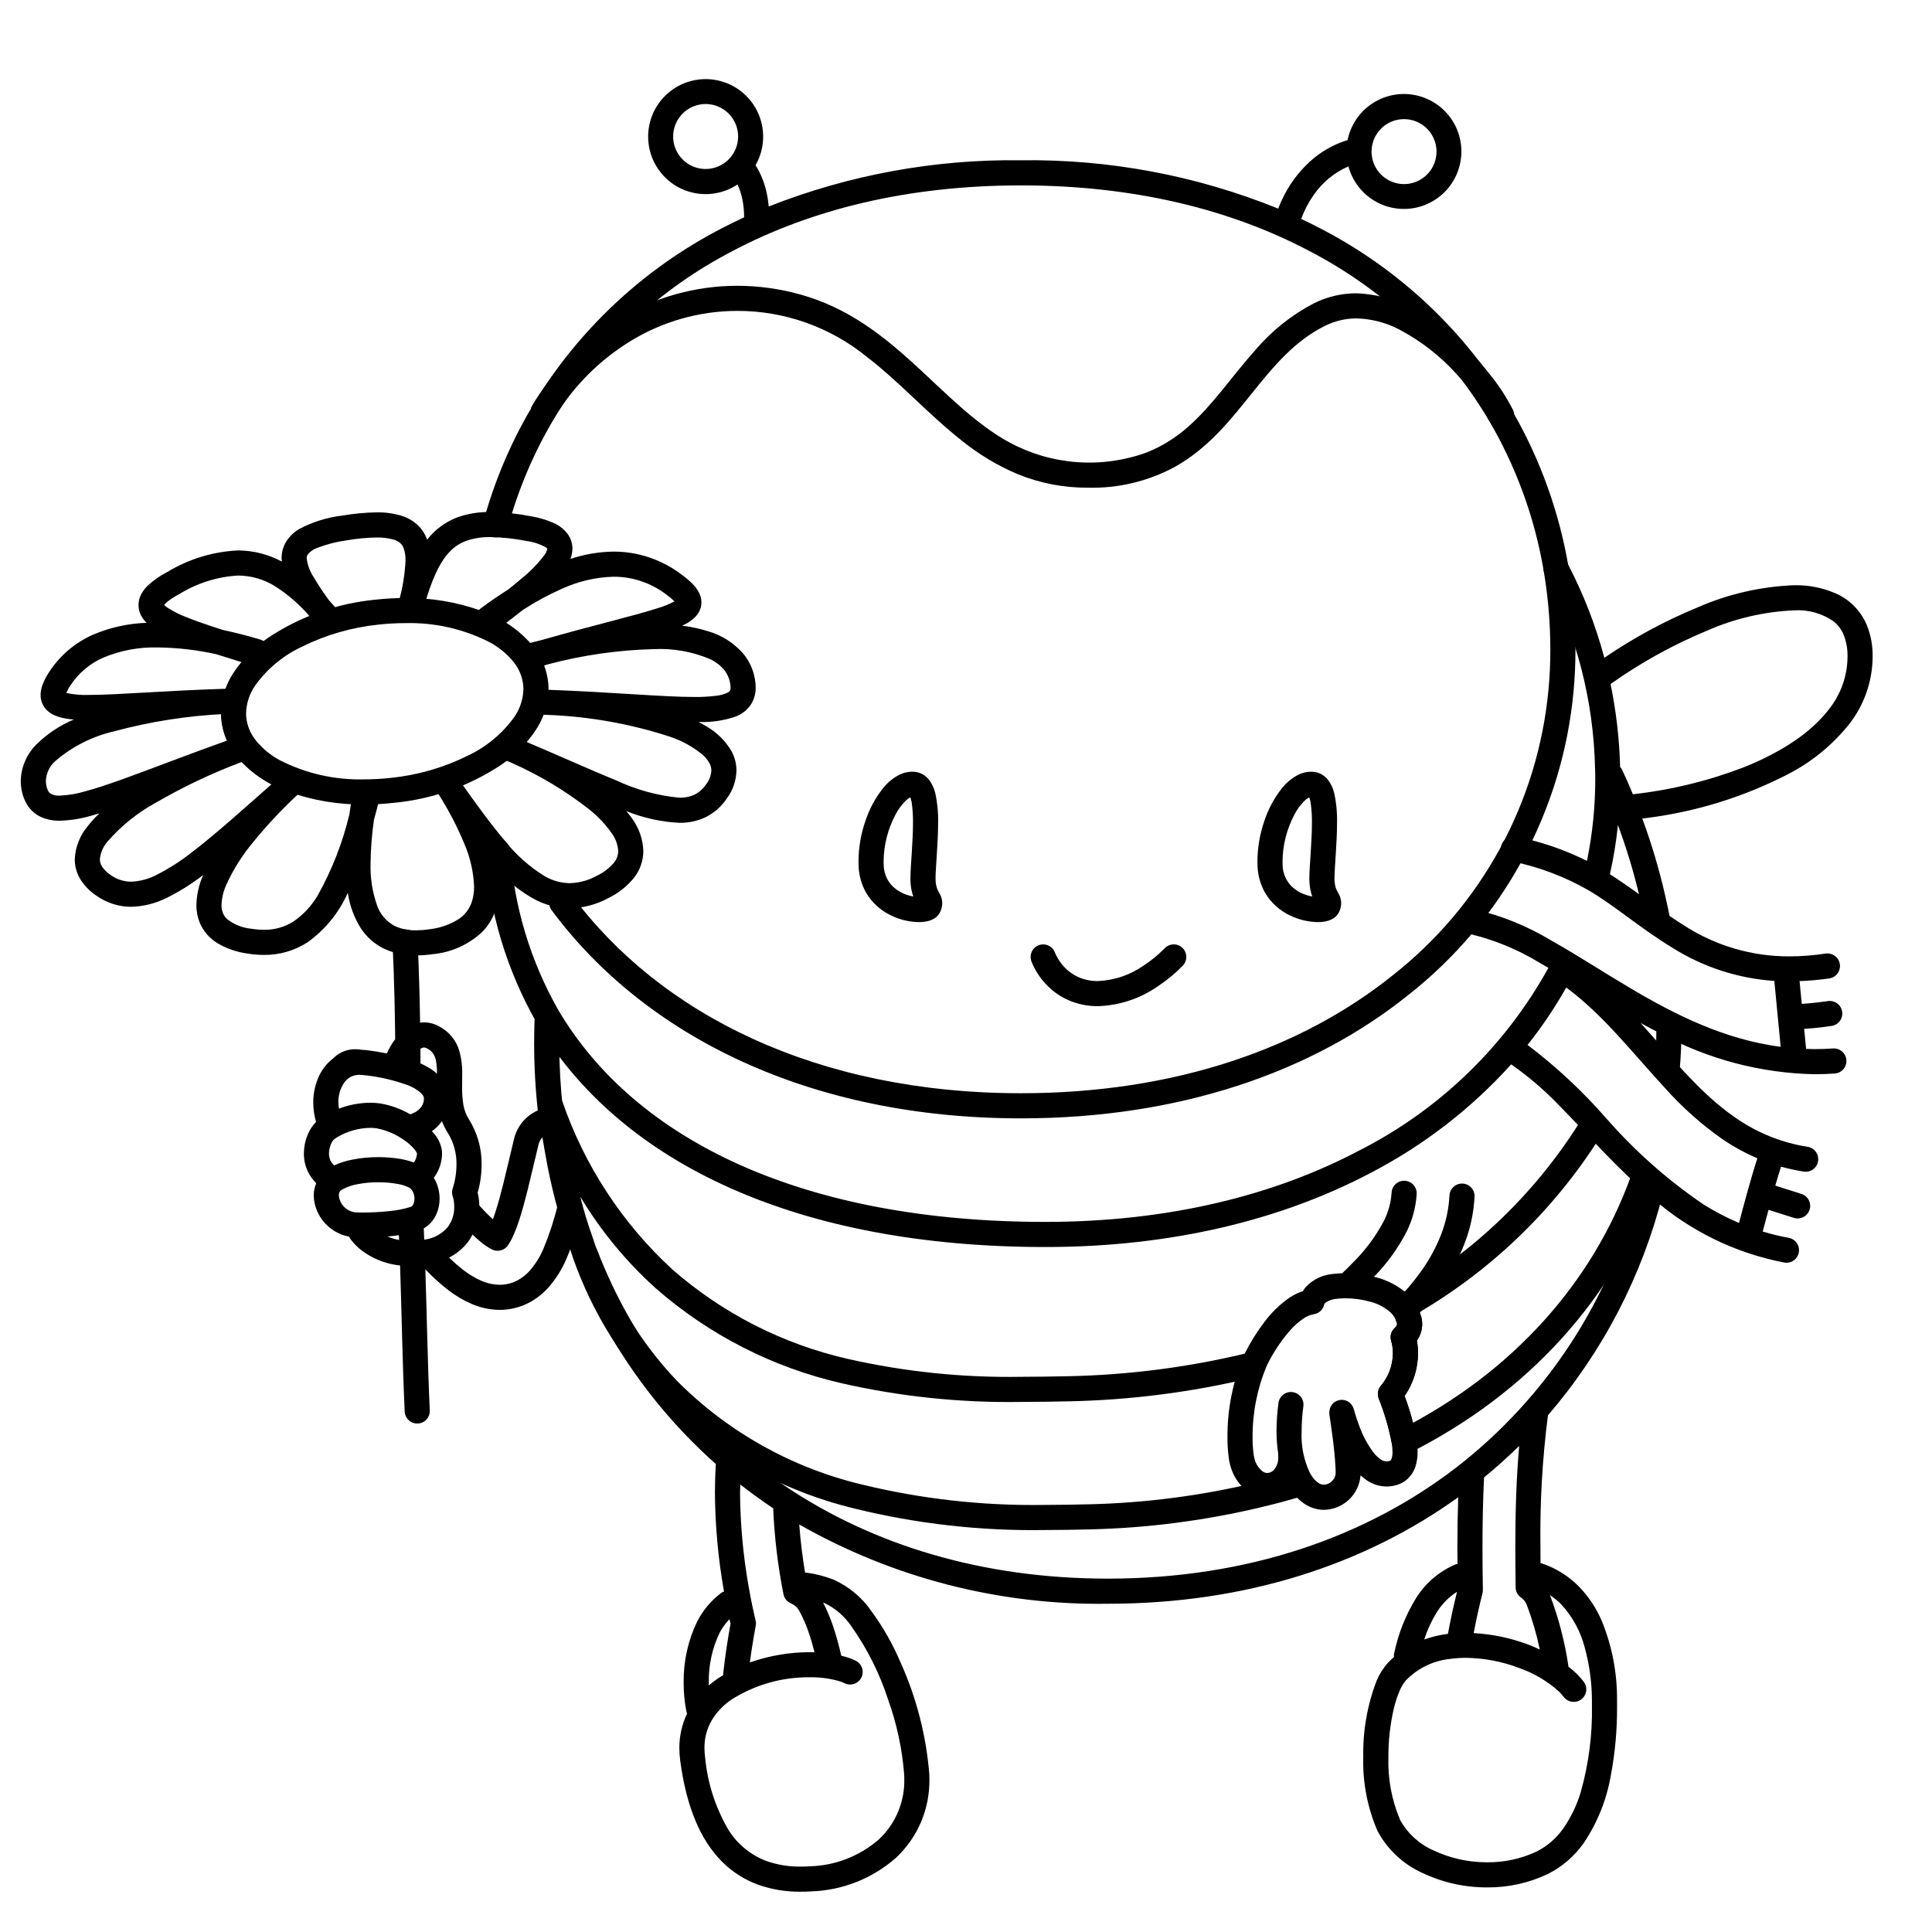 <svg width="200" height="200" viewBox="0 0 200 200" xmlns="http://www.w3.org/2000/svg"><g id="type=offer-shimmer, mode=dark"><g id="Layer 29"><path id="Vector" d="M58.267 114.767C58.019 112.527 57.895 110.275 57.895 108.021C57.895 107.274 57.907 106.531 57.93 105.791C57.941 105.447 57.814 105.113 57.578 104.863C57.342 104.612 57.017 104.465 56.673 104.454C56.329 104.443 55.995 104.568 55.743 104.803C55.492 105.038 55.344 105.363 55.332 105.707C55.307 106.476 55.295 107.248 55.295 108.021C55.295 110.37 55.424 112.718 55.683 115.053C55.721 115.395 55.894 115.708 56.163 115.923C56.432 116.138 56.775 116.238 57.117 116.2C57.46 116.162 57.773 115.99 57.989 115.721C58.204 115.453 58.304 115.11 58.267 114.767L58.267 114.767Z"/><path id="Vector_2" d="M156.286 42.054C151.611 34.251 144.862 27.898 136.79 23.703C136.108 23.342 135.408 22.997 134.701 22.661C135.013 21.798 135.437 20.98 135.963 20.227C136.861 18.902 138.118 17.86 139.588 17.225C139.967 18.634 140.85 19.854 142.07 20.655C143.29 21.455 144.761 21.779 146.204 21.565C147.647 21.352 148.962 20.615 149.897 19.496C150.833 18.376 151.325 16.952 151.279 15.494C151.233 14.036 150.653 12.645 149.65 11.587C148.646 10.528 147.288 9.875 145.834 9.752C144.38 9.629 142.932 10.045 141.765 10.92C140.597 11.795 139.792 13.069 139.502 14.499C138.265 14.881 137.109 15.492 136.096 16.299C134.807 17.352 133.747 18.658 132.981 20.136C132.731 20.608 132.511 21.096 132.321 21.596C123.867 18.169 114.812 16.467 105.69 16.591C96.758 16.474 87.888 18.099 79.578 21.376C79.542 20.968 79.485 20.563 79.406 20.161C79.201 19.076 78.796 18.039 78.213 17.102C78.939 15.835 79.174 14.346 78.873 12.918C78.573 11.489 77.758 10.221 76.584 9.354C75.409 8.487 73.957 8.081 72.504 8.215C71.05 8.349 69.696 9.012 68.699 10.078C67.703 11.145 67.132 12.541 67.098 14C67.063 15.46 67.565 16.881 68.51 17.994C69.454 19.107 70.775 19.834 72.221 20.037C73.666 20.24 75.136 19.905 76.351 19.095C76.58 19.597 76.75 20.125 76.856 20.667C76.966 21.225 77.024 21.791 77.028 22.36L77.027 22.462L77.026 22.483V22.483C77.026 22.488 77.029 22.493 77.029 22.498C76.238 22.867 75.457 23.247 74.697 23.647C66.644 27.808 59.897 34.114 55.203 41.868C55.115 42.015 55.057 42.177 55.032 42.346C55.007 42.515 55.015 42.687 55.056 42.853C55.098 43.018 55.172 43.174 55.273 43.311C55.375 43.449 55.502 43.564 55.649 43.652C55.795 43.74 55.958 43.798 56.127 43.823C56.295 43.848 56.468 43.84 56.633 43.798C56.799 43.757 56.955 43.683 57.092 43.582C57.229 43.48 57.345 43.352 57.433 43.206L57.432 43.206C61.882 35.86 68.275 29.887 75.907 25.948C83.979 21.7 93.939 19.192 105.69 19.192C117.491 19.192 127.485 21.721 135.574 26.001C143.224 29.972 149.62 35.989 154.05 43.381C154.138 43.528 154.253 43.656 154.39 43.759C154.526 43.861 154.682 43.935 154.847 43.977C155.013 44.02 155.185 44.029 155.354 44.005C155.523 43.98 155.685 43.923 155.832 43.836C155.979 43.749 156.107 43.633 156.209 43.497C156.312 43.36 156.386 43.205 156.428 43.039C156.47 42.874 156.479 42.702 156.455 42.532C156.431 42.364 156.373 42.201 156.286 42.054H156.286ZM142.967 13.316C143.517 12.766 144.241 12.424 145.015 12.348C145.789 12.272 146.566 12.466 147.213 12.898C147.86 13.331 148.337 13.974 148.563 14.718C148.788 15.463 148.749 16.262 148.451 16.981C148.154 17.7 147.616 18.293 146.93 18.66C146.244 19.027 145.452 19.144 144.688 18.992C143.925 18.841 143.239 18.429 142.745 17.828C142.252 17.226 141.982 16.472 141.982 15.694C141.981 15.253 142.068 14.815 142.237 14.407C142.406 13.999 142.654 13.628 142.967 13.316ZM73.046 17.495C72.381 17.495 71.731 17.297 71.178 16.928C70.625 16.558 70.194 16.033 69.94 15.418C69.685 14.804 69.619 14.127 69.749 13.475C69.879 12.823 70.199 12.224 70.669 11.753C71.14 11.283 71.739 10.963 72.391 10.833C73.044 10.704 73.72 10.77 74.335 11.025C74.949 11.279 75.474 11.71 75.844 12.264C76.213 12.817 76.41 13.467 76.41 14.132C76.409 15.024 76.054 15.879 75.424 16.509C74.793 17.139 73.938 17.494 73.046 17.495Z"/><path id="Vector_3" d="M120.548 98.184L120.547 98.185C119.891 98.855 119.163 99.45 118.377 99.961C116.994 100.932 115.36 101.486 113.671 101.558C112.925 101.57 112.185 101.411 111.51 101.094C110.783 100.734 110.161 100.193 109.706 99.522C109.557 99.308 109.425 99.083 109.311 98.848L109.228 98.664L109.214 98.627L109.213 98.624L108.479 98.89L109.216 98.633L109.213 98.624L108.479 98.89L109.216 98.633C109.102 98.308 108.863 98.042 108.553 97.893C108.243 97.743 107.886 97.723 107.561 97.837C107.236 97.95 106.969 98.188 106.819 98.498C106.669 98.808 106.648 99.164 106.761 99.49C107.099 100.361 107.601 101.159 108.24 101.841C108.846 102.502 109.572 103.043 110.379 103.435C111.407 103.923 112.533 104.17 113.671 104.157C115.926 104.083 118.109 103.346 119.948 102.039C120.861 101.433 121.706 100.729 122.466 99.939C122.698 99.685 122.821 99.349 122.806 99.004C122.79 98.66 122.639 98.336 122.385 98.103C122.131 97.87 121.794 97.748 121.45 97.763C121.106 97.778 120.781 97.929 120.549 98.184L120.548 98.184Z"/><path id="Vector_4" d="M94.543 81.19L94.441 82.486L94.479 81.996L94.231 82.419L94.441 82.486L94.479 81.996L94.231 82.419L94.393 82.144L94.147 82.353L94.231 82.419L94.393 82.144L94.147 82.353L94.151 82.359C94.291 82.647 94.377 82.958 94.405 83.277C94.485 83.902 94.521 84.532 94.513 85.163C94.513 86.175 94.449 87.292 94.383 88.313C94.317 89.339 94.248 90.253 94.247 90.953C94.245 91.16 94.255 91.368 94.277 91.574L94.276 91.563C94.332 92.217 94.516 92.853 94.815 93.437C94.916 93.626 94.991 93.748 94.994 93.759L95.176 93.668L94.988 93.744L94.994 93.759L95.176 93.668L94.988 93.744L95.618 93.489H94.941C94.941 93.576 94.957 93.663 94.988 93.744L95.618 93.489H95.538L94.955 93.352L94.941 93.489H95.538L94.955 93.352L95.188 93.406L94.961 93.331L94.955 93.352L95.188 93.406L94.961 93.331L94.956 93.345L94.957 93.341L95.87 93.722L95.312 92.895C95.153 93.006 95.03 93.161 94.957 93.341L95.87 93.722L95.312 92.895L95.629 93.366L95.432 92.831L95.312 92.895L95.629 93.366L95.432 92.831L95.43 92.831C95.33 92.85 95.228 92.859 95.126 92.856C94.757 92.85 94.391 92.792 94.038 92.683C93.385 92.5 92.792 92.147 92.318 91.662C91.781 91.075 91.481 90.308 91.479 89.511C91.474 89.389 91.471 89.27 91.471 89.151C91.49 87.467 91.912 85.812 92.702 84.324C92.985 83.775 93.356 83.276 93.801 82.847C93.93 82.726 94.077 82.623 94.235 82.543C94.295 82.51 94.362 82.49 94.43 82.485H94.433L94.44 82.329L94.426 82.484L94.433 82.485L94.44 82.329L94.426 82.484L94.44 82.486L94.543 81.19L94.659 79.895L94.43 79.885C93.978 79.889 93.532 79.994 93.125 80.191C92.447 80.537 91.852 81.027 91.385 81.628C90.595 82.633 89.987 83.768 89.588 84.983C89.123 86.323 88.881 87.731 88.871 89.151C88.871 89.309 88.875 89.467 88.882 89.624C88.911 90.597 89.175 91.549 89.651 92.399C90.269 93.454 91.197 94.292 92.309 94.799C93.19 95.218 94.151 95.442 95.126 95.456C95.488 95.462 95.849 95.415 96.197 95.316C96.399 95.256 96.591 95.167 96.766 95.051C97.028 94.878 97.233 94.632 97.356 94.343L97.358 94.338C97.475 94.07 97.537 93.781 97.541 93.489C97.538 93.18 97.464 92.877 97.323 92.603C97.174 92.316 97.111 92.237 97.047 92.083C96.945 91.825 96.882 91.553 96.86 91.277L96.859 91.266C96.85 91.162 96.846 91.058 96.847 90.953C96.846 90.426 96.91 89.511 96.977 88.481C97.044 87.446 97.113 86.281 97.113 85.163C97.14 84.13 97.04 83.098 96.815 82.089C96.701 81.605 96.489 81.148 96.193 80.748C96.015 80.518 95.796 80.324 95.546 80.176C95.27 80.015 94.963 79.918 94.645 79.894L94.543 81.189L94.659 79.895L94.543 81.19Z"/><path id="Vector_5" d="M135.84 81.189L135.737 82.485L135.776 81.996L135.528 82.419L135.737 82.485L135.776 81.996L135.528 82.419L135.689 82.144L135.444 82.353L135.528 82.419L135.689 82.144L135.444 82.353L135.448 82.359C135.588 82.647 135.674 82.958 135.702 83.277C135.782 83.902 135.818 84.532 135.81 85.163C135.81 86.175 135.746 87.292 135.68 88.313C135.614 89.339 135.545 90.253 135.544 90.953C135.542 91.16 135.552 91.368 135.574 91.574L135.573 91.563C135.629 92.217 135.813 92.853 136.112 93.437C136.213 93.626 136.288 93.748 136.291 93.759L136.473 93.668L136.285 93.744L136.291 93.759L136.473 93.668L136.285 93.744L136.915 93.489H136.238C136.238 93.576 136.254 93.663 136.285 93.744L136.915 93.489H136.835L136.252 93.352L136.238 93.489H136.835L136.252 93.352L136.485 93.406L136.258 93.331L136.252 93.352L136.485 93.406L136.258 93.331L136.253 93.345L136.254 93.341L137.167 93.722L136.609 92.895C136.45 93.006 136.327 93.161 136.254 93.341L137.167 93.722L136.609 92.895L136.926 93.366L136.729 92.831L136.609 92.895L136.926 93.366L136.729 92.831L136.727 92.831C136.627 92.85 136.525 92.859 136.423 92.856C136.054 92.85 135.688 92.792 135.335 92.683C134.682 92.5 134.089 92.147 133.615 91.662C133.077 91.075 132.778 90.308 132.776 89.511C132.771 89.389 132.768 89.27 132.768 89.151C132.787 87.467 133.209 85.812 133.999 84.324C134.282 83.775 134.653 83.276 135.098 82.847C135.227 82.726 135.374 82.623 135.532 82.543C135.592 82.51 135.659 82.49 135.727 82.485H135.73L135.737 82.329L135.723 82.484L135.73 82.485L135.737 82.329L135.723 82.484L135.737 82.486L135.84 81.19L135.956 79.895L135.727 79.885C135.275 79.889 134.829 79.994 134.422 80.191C133.744 80.537 133.149 81.027 132.682 81.628C131.892 82.633 131.284 83.768 130.885 84.983C130.42 86.323 130.178 87.731 130.168 89.151C130.168 89.309 130.171 89.467 130.178 89.624C130.208 90.597 130.472 91.549 130.948 92.399C131.566 93.454 132.494 94.292 133.606 94.799C134.487 95.218 135.448 95.442 136.423 95.456C136.785 95.462 137.146 95.415 137.494 95.316C137.696 95.256 137.888 95.167 138.063 95.051C138.325 94.878 138.53 94.632 138.653 94.343L138.655 94.338C138.772 94.07 138.834 93.781 138.838 93.489C138.835 93.18 138.76 92.877 138.62 92.603C138.47 92.316 138.408 92.237 138.344 92.083C138.242 91.825 138.179 91.553 138.157 91.277L138.156 91.266C138.146 91.162 138.142 91.058 138.144 90.953C138.143 90.426 138.207 89.511 138.274 88.481C138.341 87.446 138.41 86.281 138.41 85.163C138.437 84.13 138.337 83.098 138.112 82.089C137.998 81.605 137.786 81.148 137.49 80.748C137.312 80.518 137.092 80.324 136.842 80.176C136.567 80.015 136.259 79.918 135.942 79.894L135.84 81.19L135.956 79.895L135.84 81.189Z"/><path id="Vector_6" d="M172.138 123.583C172.223 123.249 172.172 122.895 171.996 122.599C171.82 122.303 171.534 122.089 171.201 122.004C170.867 121.919 170.513 121.969 170.217 122.144C169.921 122.32 169.706 122.605 169.62 122.938L169.62 122.938C166.771 134.451 160.119 144.665 150.741 151.925C141.375 159.118 129.154 163.417 114.684 163.42C101.568 163.418 90.301 159.887 81.333 153.875C72.449 147.908 65.626 139.341 61.798 129.347C61.672 129.027 61.425 128.769 61.11 128.63C60.794 128.492 60.437 128.484 60.116 128.609C59.795 128.734 59.537 128.981 59.398 129.295C59.259 129.61 59.25 129.968 59.374 130.289C62.517 138.452 67.568 145.745 74.105 151.557C74.04 152.559 74.01 153.549 74.009 154.517C74.031 157.916 74.339 161.306 74.931 164.653C74.937 164.689 74.943 164.718 74.949 164.753C74.855 164.786 74.764 164.829 74.68 164.883C73.623 165.673 72.762 166.697 72.164 167.874L72.162 167.878C71.22 169.837 70.745 171.987 70.772 174.161C70.763 175.208 70.866 176.253 71.078 177.279C71.088 177.319 71.115 177.348 71.128 177.386C70.596 178.5 70.322 179.719 70.326 180.953C70.327 181.391 70.357 181.829 70.416 182.263C71.049 187.036 72.495 190.44 74.704 192.68C75.766 193.758 77.055 194.586 78.478 195.103C79.898 195.603 81.395 195.849 82.9 195.829C83.244 195.829 83.591 195.819 83.941 195.797C87.186 195.7 90.296 194.475 92.736 192.333C93.855 191.291 94.742 190.026 95.341 188.62C95.939 187.213 96.236 185.697 96.212 184.168C96.212 184 96.209 183.831 96.202 183.66V183.656C95.878 179.657 94.87 175.743 93.221 172.085C92.427 170.215 91.42 168.444 90.221 166.805C89.236 165.37 87.874 164.234 86.286 163.52L86.287 163.52L86.28 163.517L86.273 163.514L86.272 163.515C85.36 163.164 84.41 162.922 83.442 162.792C83.407 162.787 83.375 162.8 83.341 162.798C83.102 161.367 82.874 159.65 82.738 157.813C92.462 163.354 103.493 166.188 114.684 166.02C128.985 166.022 141.306 161.939 150.953 154.996C150.9 156.705 150.866 158.44 150.866 160.231C150.866 160.777 150.877 161.348 150.881 161.902C150.819 161.91 150.757 161.922 150.697 161.938C149.021 162.644 147.601 163.844 146.625 165.378C145.511 167.175 144.726 169.156 144.307 171.228C144.292 171.33 144.289 171.433 144.299 171.535C144.069 171.738 143.849 171.952 143.641 172.176C143.164 172.716 142.781 173.332 142.505 173.997C141.54 176.51 141.071 179.188 141.126 181.879C141.05 184.508 141.552 187.121 142.597 189.534C143.622 191.459 145.257 192.989 147.245 193.885C149.34 194.881 151.633 195.393 153.953 195.384C156.104 195.402 158.232 194.936 160.179 194.021L160.181 194.02C161.701 193.266 163.007 192.141 163.976 190.749C165.379 188.648 166.325 186.277 166.753 183.788C167.198 181.425 167.414 179.024 167.397 176.619C167.397 176.422 167.396 176.227 167.394 176.034C167.421 173.206 166.883 170.402 165.811 167.785C165.242 166.461 164.436 165.253 163.431 164.22C162.358 163.136 161.045 162.321 159.599 161.838C159.557 161.831 159.515 161.825 159.473 161.822C159.469 161.287 159.466 160.754 159.466 160.231V160.219L159.466 160.155C159.401 155.594 159.661 151.035 160.243 146.511C165.937 139.897 170.01 132.047 172.138 123.583ZM74.485 169.045C74.755 168.518 75.103 168.036 75.518 167.614C75.558 167.792 75.592 167.94 75.627 168.089C75.512 168.711 75.36 169.577 75.204 170.625C75.082 171.452 74.959 172.376 74.854 173.353C74.851 173.376 74.861 173.395 74.86 173.418C74.651 173.545 74.438 173.666 74.237 173.805C73.94 174.014 73.654 174.24 73.378 174.477C73.375 174.373 73.372 174.27 73.372 174.161C73.346 172.393 73.727 170.642 74.485 169.045ZM85.34 165.941L85.354 165.946C86.486 166.493 87.452 167.332 88.15 168.377C89.783 170.689 91.057 173.233 91.93 175.925C92.841 178.45 93.404 181.087 93.604 183.763V183.759C93.609 183.897 93.612 184.033 93.612 184.168C93.638 185.339 93.415 186.502 92.959 187.581C92.503 188.66 91.824 189.63 90.966 190.428C88.968 192.159 86.429 193.14 83.786 193.202C83.485 193.22 83.19 193.229 82.9 193.229C81.7 193.248 80.505 193.056 79.371 192.661C77.707 192.047 76.3 190.888 75.378 189.373C74.05 187.091 73.236 184.547 72.993 181.919C72.949 181.599 72.927 181.276 72.926 180.953C72.913 179.944 73.175 178.951 73.683 178.079C74.203 177.225 74.902 176.494 75.73 175.934C78.153 174.4 80.968 173.6 83.835 173.63C84.798 173.615 85.759 173.732 86.69 173.978L86.73 173.989C86.97 174.05 87.202 174.135 87.424 174.243C87.733 174.397 88.09 174.422 88.417 174.313C88.744 174.203 89.014 173.968 89.168 173.66C89.321 173.351 89.346 172.994 89.237 172.667C89.127 172.34 88.892 172.07 88.584 171.916C88.21 171.733 87.819 171.588 87.417 171.483L87.417 171.482L87.396 171.477L87.377 171.471L87.377 171.472C87.283 171.446 87.183 171.426 87.087 171.402C86.851 170.335 86.558 169.282 86.209 168.247L86.208 168.245C85.931 167.44 85.597 166.656 85.208 165.899C85.251 165.915 85.297 165.924 85.34 165.941L85.34 165.941ZM83.749 169.089C83.957 169.699 84.144 170.363 84.319 171.045C84.158 171.04 83.999 171.031 83.835 171.031C81.72 171.037 79.621 171.397 77.625 172.095C77.675 171.72 77.725 171.351 77.776 171.006C77.949 169.847 78.119 168.896 78.232 168.302C78.266 168.12 78.261 167.933 78.219 167.753C78.048 167.047 77.771 165.809 77.493 164.208C76.927 161.009 76.631 157.767 76.609 154.518C76.609 154.241 76.631 153.955 76.636 153.675C77.686 154.497 78.768 155.283 79.885 156.035C79.936 156.07 79.99 156.102 80.042 156.136C80.165 159.126 80.521 162.101 81.106 165.036C81.147 165.245 81.239 165.442 81.375 165.607C81.51 165.772 81.684 165.901 81.881 165.983C82.227 166.121 82.517 166.371 82.704 166.693C83.127 167.457 83.477 168.259 83.749 169.089V169.089ZM153.466 164.925C153.493 164.815 153.506 164.701 153.505 164.588C153.482 163.106 153.466 161.649 153.466 160.231C153.466 157.703 153.513 155.277 153.629 152.941C154.894 151.906 156.106 150.82 157.266 149.684C156.977 152.917 156.866 156.4 156.866 160.155L156.866 160.244V160.231C156.866 161.565 156.88 162.935 156.899 164.33C156.902 164.535 156.954 164.738 157.05 164.92C157.147 165.101 157.285 165.258 157.453 165.376C157.728 165.568 157.939 165.837 158.058 166.15C158.623 167.648 159.071 169.188 159.4 170.756C159.017 170.58 158.629 170.407 158.223 170.253C156.406 169.567 154.494 169.165 152.555 169.061C152.809 167.732 153.105 166.359 153.466 164.925ZM148.792 166.815C149.314 165.997 150.009 165.304 150.828 164.785C150.461 166.285 150.144 167.742 149.888 169.141C149.85 169.146 149.812 169.148 149.775 169.153C148.98 169.26 148.198 169.448 147.442 169.716C147.766 168.696 148.22 167.721 148.792 166.815V166.815ZM161.359 175.085C161.54 175.261 161.708 175.449 161.862 175.649C161.964 175.787 162.092 175.904 162.239 175.993C162.386 176.082 162.549 176.14 162.719 176.166C162.889 176.191 163.062 176.183 163.229 176.141C163.395 176.099 163.552 176.024 163.689 175.921C163.827 175.818 163.943 175.689 164.03 175.541C164.118 175.393 164.175 175.23 164.198 175.059C164.222 174.889 164.212 174.716 164.168 174.55C164.125 174.384 164.049 174.228 163.944 174.091C163.715 173.79 163.463 173.506 163.193 173.241L163.183 173.231C162.919 172.981 162.642 172.745 162.353 172.524C162.35 172.496 162.361 172.472 162.357 172.444L162.357 172.444C161.991 169.976 161.364 167.553 160.485 165.218L160.484 165.215C160.472 165.182 160.453 165.153 160.439 165.12C160.853 165.391 161.237 165.703 161.586 166.052C162.766 167.316 163.611 168.854 164.045 170.526C164.542 172.33 164.794 174.192 164.794 176.062C164.796 176.246 164.797 176.431 164.797 176.619C164.847 179.61 164.461 182.591 163.651 185.47C163.258 186.812 162.654 188.083 161.861 189.236C161.145 190.275 160.176 191.117 159.046 191.681C157.452 192.425 155.712 192.802 153.953 192.784C152.028 192.793 150.126 192.371 148.386 191.549C146.917 190.904 145.703 189.792 144.931 188.387C144.066 186.329 143.655 184.11 143.726 181.88C143.719 180.21 143.903 178.545 144.276 176.918C144.424 176.277 144.628 175.649 144.885 175.044C145.046 174.644 145.27 174.273 145.547 173.944C146.766 172.689 148.389 171.905 150.129 171.728L150.134 171.728C150.669 171.654 151.208 171.618 151.748 171.619C153.648 171.642 155.528 172.002 157.302 172.684C158.799 173.211 160.177 174.026 161.359 175.085V175.085Z"/><path id="Vector_7" d="M149.775 169.153H149.776L149.779 169.152L149.775 169.153Z"/><path id="Vector_8" d="M138.904 146.26C139.354 148.015 140.116 149.675 141.154 151.16C140.625 151.38 140.085 151.6 139.545 151.8C139.455 149.75 138.965 146.67 138.904 146.26Z"/><path id="Vector_9" d="M173.882 110.736C174.004 109.34 174.065 107.932 174.065 106.51C174.065 106.165 173.928 105.834 173.684 105.591C173.44 105.347 173.11 105.21 172.765 105.21C172.42 105.21 172.09 105.347 171.846 105.591C171.602 105.834 171.465 106.165 171.465 106.51C171.465 107.856 171.407 109.19 171.292 110.51C171.277 110.681 171.296 110.852 171.347 111.015C171.398 111.178 171.481 111.33 171.591 111.461C171.701 111.592 171.835 111.7 171.987 111.779C172.138 111.858 172.304 111.906 172.474 111.921C172.645 111.936 172.816 111.917 172.979 111.865C173.142 111.814 173.293 111.73 173.424 111.62C173.555 111.51 173.663 111.376 173.742 111.224C173.82 111.072 173.868 110.906 173.883 110.736L173.882 110.736Z"/><path id="Vector_10" d="M163.419 116.349C158.809 123.639 152.482 129.686 144.991 133.962C144.818 134.062 144.671 134.2 144.56 134.366C144.449 134.532 144.378 134.722 144.352 134.919C144.328 135.101 144.316 135.285 144.316 135.468C144.316 135.8 144.356 136.13 144.435 136.451L144.434 136.448C144.494 136.695 144.577 136.936 144.682 137.167L145.866 136.63L144.629 137.029L144.638 137.059L145.876 136.66L144.615 136.977L144.626 137.062C144.62 137.153 144.586 137.239 144.53 137.31L144.443 137.413L144.428 137.428L144.815 137.869L144.452 137.408L144.428 137.428L144.815 137.869L144.452 137.408C144.238 137.576 144.082 137.807 144.007 138.069C143.931 138.33 143.94 138.608 144.031 138.865L144.749 138.61L144.027 138.854L144.031 138.865L144.749 138.61L144.027 138.854L144.032 138.871C144.142 139.269 144.195 139.68 144.19 140.092C144.186 141.333 143.74 142.532 142.931 143.474C142.788 143.648 142.692 143.857 142.654 144.079C142.615 144.302 142.636 144.531 142.713 144.743C143.316 146.252 143.773 147.815 144.078 149.411C144.107 149.616 144.184 149.811 144.303 149.98C144.422 150.148 144.58 150.286 144.763 150.382C144.946 150.478 145.149 150.529 145.356 150.53C145.562 150.532 145.766 150.484 145.951 150.391C158.264 144.191 167.085 134.311 171.287 122.609C171.403 122.285 171.386 121.928 171.239 121.616C171.166 121.461 171.064 121.323 170.937 121.208C170.811 121.093 170.663 121.004 170.503 120.947C170.178 120.83 169.821 120.847 169.509 120.994C169.197 121.141 168.956 121.406 168.84 121.731C164.869 132.777 156.55 142.137 144.781 148.07L145.366 149.231L146.653 149.05C146.326 147.274 145.825 145.535 145.158 143.857L143.935 144.3L144.939 145.126C146.129 143.718 146.784 141.936 146.79 140.092C146.8 139.381 146.696 138.673 146.481 137.995L145.256 138.43L146.059 139.451C146.286 139.267 146.485 139.051 146.652 138.812C147.02 138.303 147.221 137.691 147.226 137.062C147.226 136.82 147.196 136.578 147.136 136.343L147.113 136.261L147.103 136.231L147.05 136.093C147.012 136.009 146.982 135.922 146.96 135.833L146.959 135.83C146.93 135.712 146.916 135.59 146.916 135.468L146.93 135.256L145.641 135.088L146.291 136.214C154.158 131.722 160.801 125.367 165.637 117.707C165.817 117.414 165.873 117.06 165.792 116.725C165.712 116.39 165.501 116.1 165.207 115.92C164.913 115.74 164.56 115.684 164.225 115.764C163.889 115.845 163.6 116.055 163.42 116.349L163.419 116.349Z"/><path id="Vector_11" d="M59.329 123.771C59.164 123.728 58.992 123.718 58.823 123.742C58.654 123.765 58.491 123.822 58.344 123.908C58.197 123.995 58.068 124.109 57.965 124.245C57.862 124.381 57.787 124.536 57.744 124.702C57.374 126.247 56.882 127.76 56.274 129.228C55.919 130.079 55.429 130.867 54.823 131.562C54.467 131.957 54.047 132.287 53.58 132.539L53.573 132.543C53.014 132.838 52.392 132.994 51.76 132.998H51.733C51.082 132.989 50.44 132.851 49.844 132.591C49.197 132.309 48.588 131.949 48.029 131.519C47.489 131.105 46.974 130.659 46.487 130.183C47.27 129.791 47.952 129.223 48.479 128.523C48.642 128.294 48.788 128.053 48.914 127.802C49.202 128.078 49.477 128.327 49.732 128.535C50.098 128.847 50.497 129.117 50.922 129.34C51.2 129.481 51.52 129.518 51.823 129.443C52.126 129.369 52.391 129.188 52.572 128.934C52.811 128.578 53.015 128.201 53.181 127.807C53.415 127.273 53.618 126.727 53.791 126.171C54.07 125.302 54.34 124.305 54.612 123.219C54.975 121.769 55.339 120.164 55.746 118.489C55.829 118.147 56.015 117.84 56.279 117.609C56.543 117.378 56.873 117.234 57.222 117.197C57.563 117.16 57.875 116.989 58.091 116.722C58.306 116.455 58.408 116.113 58.372 115.772C58.337 115.43 58.168 115.117 57.903 114.899C57.637 114.682 57.296 114.578 56.955 114.611L56.955 114.611C56.071 114.703 55.238 115.066 54.569 115.65C53.9 116.235 53.429 117.012 53.219 117.875C52.807 119.574 52.442 121.178 52.09 122.588C51.825 123.644 51.566 124.596 51.315 125.38L51.312 125.387C51.216 125.693 51.119 125.965 51.023 126.216C50.53 125.764 50.06 125.286 49.617 124.785C49.614 124.659 49.611 124.532 49.601 124.409L49.602 124.409L49.601 124.403L49.601 124.392L49.6 124.392C49.575 124.077 49.524 123.765 49.448 123.459C49.717 122.514 49.854 121.536 49.855 120.553C49.878 118.888 49.416 117.252 48.527 115.844C48.24 115.385 48.048 114.874 47.963 114.34C47.868 113.732 47.827 113.118 47.839 112.504C47.839 112.145 47.846 111.775 47.846 111.398C47.882 110.48 47.771 109.562 47.516 108.679C47.356 108.187 47.107 107.729 46.782 107.326C46.421 106.888 45.978 106.526 45.477 106.259C44.992 105.986 44.446 105.84 43.89 105.835C43.756 105.838 43.621 105.851 43.489 105.872C43.453 103.618 43.382 100.685 43.234 97.461C43.227 97.289 43.187 97.121 43.115 96.965C43.043 96.809 42.941 96.669 42.814 96.553C42.688 96.437 42.54 96.347 42.379 96.289C42.217 96.23 42.046 96.204 41.875 96.212C41.703 96.22 41.535 96.261 41.38 96.335C41.225 96.408 41.086 96.511 40.971 96.638C40.856 96.765 40.767 96.914 40.709 97.076C40.652 97.237 40.627 97.409 40.636 97.58L40.636 97.58C40.823 101.641 40.886 105.234 40.911 107.572C40.566 108.03 40.275 108.526 40.044 109.05C39.304 108.907 38.565 108.785 37.853 108.703C37.758 108.692 37.666 108.692 37.572 108.686C37.343 108.649 37.111 108.625 36.879 108.616C36.038 108.583 35.217 108.886 34.598 109.457C34.57 109.484 34.549 109.513 34.522 109.541C33.913 109.999 33.419 110.593 33.081 111.277C32.643 112.172 32.419 113.158 32.428 114.154C32.431 114.828 32.529 115.498 32.718 116.145C32.337 116.53 32.039 116.988 31.84 117.491C31.59 118.099 31.46 118.75 31.457 119.407C31.453 120.056 31.596 120.697 31.873 121.283C32.09 121.73 32.384 122.135 32.741 122.481C32.572 122.88 32.482 123.308 32.475 123.741C32.499 124.826 32.924 125.863 33.669 126.651C34.326 127.365 35.198 127.844 36.152 128.018C36.171 128.075 36.194 128.132 36.221 128.186C36.645 128.777 37.173 129.286 37.78 129.688C38.865 130.419 40.114 130.87 41.417 131.001C41.585 136.119 41.667 141.256 41.894 146.124C41.91 146.469 42.063 146.792 42.318 147.025C42.572 147.257 42.909 147.378 43.254 147.362C43.598 147.346 43.922 147.194 44.154 146.939C44.386 146.684 44.508 146.347 44.492 146.003L44.491 146.003C44.273 141.344 44.193 136.389 44.033 131.406C44.786 132.199 45.6 132.932 46.467 133.598L46.472 133.601C47.201 134.159 47.995 134.624 48.837 134.988C49.752 135.382 50.737 135.59 51.733 135.598H51.76C52.821 135.594 53.864 135.332 54.801 134.835C55.529 134.444 56.184 133.932 56.739 133.32L56.743 133.315C57.536 132.417 58.179 131.396 58.646 130.292L58.65 130.284C59.317 128.687 59.855 127.04 60.259 125.357C60.346 125.023 60.297 124.669 60.123 124.372C59.948 124.074 59.663 123.858 59.329 123.771ZM35.028 114.155C35.005 113.396 35.228 112.65 35.664 112.028C35.839 111.795 36.064 111.604 36.322 111.47C36.605 111.33 36.917 111.26 37.233 111.266C37.339 111.266 37.445 111.273 37.55 111.285L37.553 111.286C39.148 111.437 40.716 111.792 42.22 112.343C42.72 112.527 43.182 112.801 43.584 113.152C43.683 113.245 43.766 113.354 43.828 113.475C43.866 113.552 43.886 113.637 43.885 113.723L43.884 113.763C43.876 114.046 43.789 114.321 43.634 114.558C43.419 114.852 43.128 115.083 42.793 115.226C42.687 115.275 42.577 115.317 42.466 115.352L42.456 115.346C41.495 114.787 40.44 114.408 39.343 114.227C38.998 114.178 38.65 114.153 38.301 114.154C37.204 114.166 36.117 114.373 35.093 114.765C35.058 114.563 35.036 114.359 35.028 114.155ZM47.057 122.325C47.007 122.545 46.958 122.719 46.924 122.832L46.885 122.954L46.877 122.974L46.876 122.979L46.877 122.979C46.769 123.269 46.769 123.588 46.875 123.879C46.951 124.109 46.995 124.349 47.008 124.591L47.01 124.608C47.018 124.707 47.023 124.815 47.023 124.929C47.035 125.66 46.814 126.376 46.392 126.973C45.774 127.731 44.885 128.217 43.914 128.328C43.898 127.938 43.886 127.547 43.869 127.158C44.359 126.876 44.762 126.466 45.035 125.971C45.349 125.392 45.511 124.742 45.505 124.084C45.507 123.417 45.349 122.759 45.045 122.166C45.004 122.086 44.95 122.009 44.902 121.93C44.925 121.898 44.946 121.873 44.969 121.839C45.466 121.146 45.742 120.319 45.763 119.467C45.763 119.361 45.759 119.251 45.748 119.137C45.653 118.457 45.358 117.82 44.9 117.308C44.841 117.238 44.772 117.173 44.709 117.104C45.113 116.819 45.464 116.468 45.749 116.064C45.903 116.481 46.102 116.88 46.343 117.254C46.961 118.242 47.278 119.388 47.255 120.553C47.253 121.149 47.187 121.743 47.057 122.325ZM37.561 125.521C37.288 125.521 37.041 125.515 36.832 125.507C36.379 125.466 35.954 125.266 35.633 124.944C35.311 124.621 35.114 124.195 35.075 123.741C35.072 123.623 35.097 123.507 35.15 123.401C35.209 123.295 35.296 123.208 35.402 123.149C35.896 122.876 36.432 122.687 36.988 122.591C37.706 122.452 38.436 122.383 39.167 122.387C39.807 122.384 40.445 122.437 41.075 122.545C41.504 122.609 41.922 122.735 42.315 122.92C42.498 123.021 42.645 123.176 42.737 123.364C42.849 123.587 42.907 123.834 42.906 124.084C42.91 124.3 42.861 124.515 42.763 124.708C42.718 124.806 42.639 124.884 42.54 124.927C41.796 125.163 41.028 125.315 40.249 125.379C39.356 125.473 38.459 125.52 37.561 125.521ZM34.218 120.162C34.108 119.925 34.053 119.668 34.057 119.407C34.06 119.088 34.124 118.772 34.246 118.476C34.311 118.3 34.407 118.137 34.53 117.995C34.615 117.922 34.706 117.855 34.801 117.795L34.801 117.795C34.873 117.747 34.944 117.699 35.035 117.647C36.034 117.086 37.156 116.779 38.301 116.754C38.526 116.753 38.751 116.769 38.973 116.8C40.02 116.998 41.011 117.425 41.874 118.05C42.251 118.309 42.593 118.615 42.893 118.961C42.981 119.065 43.058 119.177 43.122 119.297L43.157 119.382L43.16 119.382L43.163 119.467C43.14 119.783 43.029 120.086 42.842 120.341C42.417 120.187 41.979 120.068 41.535 119.985C40.753 119.85 39.961 119.784 39.167 119.787C38.263 119.783 37.36 119.869 36.472 120.043C35.823 120.167 35.192 120.368 34.59 120.641C34.44 120.504 34.314 120.341 34.218 120.162H34.218ZM40.527 127.964C40.786 127.936 41.042 127.904 41.295 127.867C41.302 128.032 41.307 128.197 41.314 128.362C40.902 128.29 40.499 128.169 40.115 128.002C40.253 127.99 40.39 127.979 40.527 127.964H40.527ZM44.233 108.542C44.438 108.648 44.619 108.792 44.766 108.968C44.966 109.232 45.096 109.542 45.144 109.869C45.212 110.294 45.245 110.723 45.24 111.153C45.055 110.986 44.858 110.832 44.652 110.691C44.294 110.459 43.917 110.257 43.527 110.086C43.527 109.992 43.527 109.886 43.527 109.75C43.527 109.455 43.526 109.059 43.522 108.581C43.626 108.495 43.755 108.444 43.89 108.435C44.012 108.441 44.13 108.478 44.233 108.542H44.233Z"/><path id="Vector_12" d="M54.802 134.834L54.8 134.835L54.795 134.838L54.802 134.834Z"/><path id="Vector_13" d="M49.737 128.54L49.733 128.535L49.728 128.533L49.737 128.54Z"/><path id="Vector_14" d="M53.792 126.167L53.79 126.171L53.789 126.175L53.792 126.167Z"/><path id="Vector_15" d="M130.575 156.021L130.573 156.022H130.572L130.575 156.021Z"/><path id="Vector_16" d="M135.104 153.434C135.004 153.104 134.777 152.828 134.472 152.666C134.168 152.503 133.812 152.469 133.482 152.569L133.424 152.586C133.137 152.672 131.824 153.056 129.976 153.491L129.972 153.492C124.313 154.843 118.527 155.591 112.71 155.724C111.343 155.754 109.788 155.789 108.086 155.789C101.72 155.888 95.368 155.175 89.182 153.666C81.922 151.93 75.291 148.202 70.036 142.9C66.07 138.724 63.111 133.695 61.386 128.2L61.37 128.153C60.865 126.751 60.431 125.325 60.069 123.879C62.178 127.392 64.795 130.573 67.835 133.32C73.357 138.171 80.002 141.568 87.168 143.204C93.253 144.585 99.482 145.23 105.721 145.127C107.477 145.127 109.121 145.095 110.619 145.065C116.981 144.938 123.311 144.129 129.5 142.652C129.667 142.613 129.824 142.541 129.962 142.441C130.101 142.341 130.219 142.215 130.308 142.069C130.398 141.924 130.458 141.762 130.486 141.593C130.513 141.424 130.506 141.252 130.467 141.085C130.427 140.919 130.355 140.762 130.254 140.624C130.154 140.485 130.027 140.368 129.881 140.279C129.736 140.189 129.574 140.13 129.405 140.103C129.236 140.076 129.063 140.083 128.897 140.123L128.897 140.123C122.888 141.557 116.743 142.342 110.567 142.466C109.071 142.495 107.446 142.527 105.721 142.527C99.69 142.63 93.669 142.009 87.786 140.678C81.035 139.144 74.774 135.949 69.57 131.383C64.398 126.619 60.493 120.643 58.207 113.994C58.097 113.695 57.882 113.446 57.602 113.295C57.322 113.144 56.996 113.101 56.687 113.174C56.377 113.248 56.105 113.432 55.922 113.692C55.739 113.952 55.658 114.271 55.694 114.587C55.696 114.608 55.93 116.648 56.448 119.467C57.014 122.724 57.844 125.928 58.929 129.05L58.93 129.05C60.777 134.9 63.934 140.252 68.16 144.7C73.746 150.348 80.799 154.324 88.522 156.18C94.923 157.747 101.497 158.489 108.086 158.388C109.823 158.388 111.4 158.354 112.768 158.323C118.768 158.187 124.737 157.415 130.575 156.022C132.758 155.506 134.22 155.062 134.239 155.056C134.569 154.956 134.845 154.729 135.008 154.424C135.17 154.12 135.205 153.764 135.104 153.434Z"/><path id="Vector_17" d="M146.65 149.042L146.651 149.046L146.652 149.05L146.65 149.042Z"/><path id="Vector_18" d="M127.618 152.453V152.452L127.615 152.447L127.618 152.453Z"/><path id="Vector_19" d="M151.41 122.524C151.24 122.515 151.069 122.541 150.909 122.599C150.748 122.656 150.6 122.745 150.474 122.86C150.347 122.974 150.245 123.113 150.172 123.267C150.099 123.422 150.058 123.589 150.049 123.759C149.976 125.151 149.68 126.521 149.174 127.819C148.697 129.038 148.081 130.197 147.34 131.276C146.751 132.128 146.108 132.942 145.417 133.713C144.579 133.038 143.611 132.542 142.574 132.256C142.46 132.224 142.347 132.201 142.233 132.173C143.575 130.806 144.705 129.247 145.588 127.547C146.209 126.316 146.572 124.97 146.654 123.593C146.67 123.249 146.549 122.912 146.318 122.657C146.087 122.402 145.763 122.249 145.419 122.233C145.075 122.216 144.739 122.336 144.483 122.567C144.228 122.798 144.075 123.121 144.057 123.465L144.057 123.465C143.992 124.492 143.717 125.495 143.249 126.412C142.389 128.032 141.283 129.509 139.97 130.79L139.968 130.792C139.656 131.115 139.338 131.428 139.022 131.734C139 131.756 138.992 131.785 138.971 131.807C138.659 131.819 138.355 131.836 138.075 131.869L138.062 131.87C136.967 131.944 135.94 132.425 135.183 133.22C135.066 133.356 134.962 133.503 134.872 133.659C134.383 133.821 133.919 134.047 133.49 134.331C132.48 135.036 131.592 135.901 130.861 136.891C130.085 137.911 129.408 139.003 128.841 140.152L128.827 140.181L128.767 140.311L128.768 140.311C127.622 143 127.043 145.895 127.067 148.818C127.063 149.489 127.103 150.159 127.189 150.825C127.251 151.386 127.396 151.934 127.619 152.452C127.952 153.213 128.472 153.878 129.13 154.385C129.777 154.881 130.581 155.128 131.394 155.079C132.208 155.03 132.977 154.689 133.56 154.119C133.575 154.142 133.591 154.165 133.608 154.189L133.606 154.19C134.003 154.826 134.539 155.363 135.174 155.762C135.741 156.109 136.393 156.295 137.059 156.298C138.021 156.28 138.942 155.905 139.642 155.244C140.343 154.583 140.771 153.685 140.844 152.726C141.061 152.93 141.296 153.115 141.545 153.278C142.138 153.667 142.829 153.877 143.538 153.883C143.894 153.882 144.249 153.829 144.59 153.725L144.593 153.724C144.974 153.611 145.328 153.421 145.632 153.166C146.055 152.8 146.367 152.324 146.534 151.79C146.685 151.304 146.758 150.798 146.75 150.289C146.747 149.873 146.714 149.457 146.652 149.046C146.382 147.498 145.961 145.982 145.394 144.517C146.299 143.218 146.786 141.675 146.79 140.092C146.791 139.651 146.752 139.211 146.674 138.776C147.029 138.275 147.222 137.677 147.226 137.062C147.226 136.82 147.196 136.578 147.136 136.343L147.101 136.225L147.09 136.195L147.087 136.196C147.056 136.089 147.018 135.987 146.98 135.884C147.891 134.896 148.73 133.843 149.491 132.735C150.344 131.493 151.052 130.156 151.601 128.753C152.207 127.196 152.559 125.553 152.646 123.885C152.663 123.54 152.542 123.204 152.31 122.948C152.078 122.693 151.755 122.54 151.41 122.524ZM144.53 137.31L144.443 137.413L144.428 137.427L144.431 137.43C144.227 137.598 144.079 137.825 144.007 138.079C143.935 138.333 143.943 138.603 144.029 138.853L144.027 138.854L144.032 138.871C144.142 139.268 144.195 139.68 144.191 140.092C144.186 141.333 143.74 142.532 142.932 143.473C142.788 143.648 142.692 143.856 142.654 144.079C142.616 144.302 142.636 144.53 142.713 144.742C143.316 146.251 143.773 147.814 144.078 149.41L144.079 149.419C144.123 149.707 144.147 149.997 144.15 150.289C144.166 150.562 144.121 150.836 144.018 151.091L143.952 151.181L143.84 151.235C143.742 151.266 143.64 151.282 143.538 151.283C143.324 151.277 143.116 151.207 142.941 151.084C142.647 150.883 142.387 150.635 142.173 150.351L142.171 150.349C141.578 149.547 141.102 148.664 140.757 147.729C140.53 147.152 140.335 146.564 140.172 145.966L140.171 145.96L140.17 145.956L140.164 145.935C140.16 145.92 140.148 145.909 140.144 145.893C140.074 145.599 139.901 145.339 139.658 145.159C139.414 144.98 139.115 144.892 138.813 144.912C138.51 144.932 138.225 145.058 138.007 145.268C137.789 145.479 137.653 145.759 137.622 146.06C137.619 146.079 137.624 146.098 137.622 146.116C137.606 146.227 137.606 146.339 137.62 146.449L137.619 146.449L137.62 146.454V146.46L137.62 146.46L137.624 146.484C137.663 146.742 137.791 147.562 137.926 148.584C138.065 149.641 138.206 150.903 138.247 151.856L138.249 151.893C138.265 152.105 138.265 152.317 138.265 152.534C138.245 152.833 138.112 153.114 137.893 153.319C137.675 153.549 137.375 153.685 137.059 153.697C136.866 153.695 136.679 153.639 136.517 153.535C136.218 153.339 135.968 153.077 135.784 152.771L135.712 152.67L135.712 152.67C135.704 152.659 135.671 152.604 135.617 152.511C134.971 151.164 134.67 149.676 134.742 148.184C134.746 147.309 134.807 146.436 134.925 145.57C134.97 145.228 134.877 144.882 134.667 144.609C134.457 144.335 134.147 144.156 133.805 144.111C133.464 144.066 133.118 144.159 132.844 144.369C132.571 144.579 132.392 144.889 132.347 145.231C132.215 146.209 132.146 147.196 132.143 148.184C132.146 148.957 132.206 149.728 132.322 150.492C132.323 150.527 132.308 150.558 132.312 150.592L132.311 150.592C132.32 150.686 132.324 150.775 132.324 150.862C132.343 151.319 132.194 151.766 131.907 152.122C131.822 152.229 131.714 152.317 131.592 152.38C131.47 152.443 131.336 152.478 131.199 152.485C131.007 152.48 130.822 152.412 130.672 152.292C130.365 152.042 130.126 151.719 129.975 151.353L129.972 151.347C129.865 151.065 129.795 150.771 129.765 150.471C129.695 149.923 129.663 149.37 129.667 148.818C129.647 146.28 130.14 143.765 131.117 141.423L131.124 141.409L131.175 141.299C131.814 139.989 132.626 138.77 133.59 137.677C133.984 137.233 134.43 136.839 134.92 136.503C135.24 136.273 135.607 136.118 135.994 136.049C136.266 136.011 136.519 135.888 136.716 135.698C136.913 135.507 137.044 135.259 137.09 134.988L137.102 134.992C137.104 134.993 137.112 134.935 137.252 134.824C137.591 134.603 137.981 134.474 138.384 134.45C138.591 134.427 138.854 134.409 139.139 134.4L139.272 134.399C140.144 134.399 141.012 134.519 141.852 134.754C142.629 134.95 143.347 135.329 143.948 135.86C144.266 136.159 144.494 136.541 144.608 136.962L144.617 136.989L144.626 137.062C144.62 137.153 144.587 137.239 144.53 137.31Z"/><path id="Vector_20" d="M193.249 64.702C192.664 63.312 191.594 62.182 190.238 61.522C188.812 60.862 187.252 60.541 185.68 60.585C182.26 60.721 178.895 61.495 175.758 62.866C172.359 64.267 169.115 66.019 166.08 68.094C165.178 64.714 163.904 61.445 162.281 58.347C162.276 58.337 162.271 58.328 162.266 58.318C162.253 58.294 162.243 58.269 162.23 58.245L162.22 58.25C162.089 57.99 161.874 57.782 161.61 57.661C161.346 57.539 161.048 57.51 160.766 57.578C160.483 57.647 160.232 57.809 160.053 58.038C159.874 58.268 159.778 58.551 159.781 58.842H159.781V58.852C159.78 59.063 159.832 59.272 159.931 59.459C163.2 65.672 164.977 72.562 165.121 79.582L165.122 79.617C165.139 79.964 165.14 80.321 165.14 80.712C165.138 83.536 164.851 86.352 164.282 89.118C161.942 87.951 159.457 87.102 156.893 86.594C156.725 86.565 156.552 86.57 156.386 86.607C156.219 86.645 156.062 86.715 155.923 86.814C155.783 86.912 155.665 87.037 155.574 87.182C155.483 87.326 155.421 87.487 155.392 87.656C155.363 87.824 155.368 87.996 155.406 88.163C155.443 88.329 155.514 88.487 155.612 88.626C155.711 88.765 155.836 88.884 155.98 88.975C156.125 89.066 156.286 89.128 156.454 89.156L156.488 89.163C159.307 89.737 162.015 90.762 164.508 92.2C167.237 93.818 169.862 96.128 173.084 98.087C176.273 100.102 179.914 101.291 183.678 101.546L184.334 108.368C178.518 107.608 173.437 105.063 168.714 102.261C165.893 100.589 163.212 98.835 160.578 97.356C158.128 95.875 155.46 94.79 152.672 94.141C152.505 94.108 152.332 94.109 152.165 94.143C151.998 94.177 151.839 94.243 151.697 94.339C151.555 94.434 151.434 94.557 151.34 94.699C151.245 94.841 151.18 95.001 151.147 95.168C151.115 95.336 151.115 95.508 151.149 95.675C151.183 95.843 151.25 96.002 151.345 96.143C151.441 96.285 151.563 96.406 151.705 96.501C151.848 96.595 152.007 96.66 152.175 96.693L152.174 96.693C154.69 97.291 157.096 98.28 159.305 99.623C159.63 99.805 159.961 100 160.291 100.192C155.821 108.29 149.027 114.862 140.785 119.061C131.943 123.746 120.937 126.491 108.21 126.491C95.77 126.492 85.15 124.405 76.661 120.619C68.181 116.835 61.828 111.376 57.799 104.569C57.795 104.563 57.794 104.555 57.79 104.548C54.915 99.496 53.215 93.861 52.817 88.062C52.791 87.72 52.63 87.402 52.371 87.177C52.111 86.953 51.773 86.84 51.431 86.864C51.089 86.888 50.77 87.046 50.543 87.303C50.317 87.561 50.202 87.898 50.223 88.241C50.648 94.425 52.46 100.435 55.525 105.823C55.532 105.836 55.534 105.85 55.541 105.862C59.872 113.201 66.702 119.028 75.602 122.993C84.505 126.962 95.481 129.09 108.21 129.091C121.309 129.091 132.742 126.265 142.002 121.359C147.44 118.52 152.328 114.735 156.437 110.182C158.244 111.445 159.921 112.884 161.443 114.478C164.36 117.421 167.356 120.941 171.026 124.007C174.907 127.41 179.623 129.719 184.691 130.696C184.86 130.728 185.033 130.726 185.201 130.691C185.369 130.656 185.528 130.588 185.67 130.491C185.811 130.393 185.932 130.269 186.025 130.125C186.118 129.981 186.182 129.82 186.213 129.651C186.243 129.482 186.24 129.309 186.204 129.141C186.167 128.974 186.098 128.815 185.999 128.674C185.901 128.534 185.776 128.414 185.631 128.322C185.486 128.23 185.325 128.167 185.156 128.138C184.252 127.973 183.358 127.756 182.478 127.49C182.502 127.398 182.528 127.298 182.558 127.184C182.685 126.694 182.868 126.005 183.075 125.241L185.698 126.072C186.026 126.176 186.383 126.145 186.688 125.987C186.994 125.828 187.225 125.554 187.329 125.225C187.433 124.897 187.402 124.54 187.244 124.235C187.085 123.929 186.811 123.698 186.483 123.594L183.776 122.736C183.979 122.036 184.182 121.366 184.373 120.773C185.145 120.988 185.928 121.159 186.719 121.284C187.06 121.338 187.408 121.255 187.687 121.052C187.966 120.849 188.153 120.544 188.207 120.204C188.261 119.863 188.178 119.515 187.975 119.236C187.773 118.957 187.468 118.77 187.127 118.716C184.543 118.312 182.079 117.343 179.911 115.878C176.798 113.813 174.227 110.874 171.534 107.808C170.973 107.172 170.405 106.531 169.826 105.892C170.501 106.265 171.183 106.632 171.881 106.986C176.786 109.646 182.257 111.093 187.836 111.204C188.525 111.204 189.223 111.179 189.931 111.13C190.101 111.118 190.268 111.073 190.421 110.996C190.573 110.92 190.71 110.815 190.822 110.686C190.934 110.557 191.019 110.407 191.073 110.245C191.127 110.083 191.149 109.913 191.137 109.742C191.125 109.572 191.08 109.406 191.004 109.253C190.927 109.1 190.822 108.964 190.693 108.852C190.564 108.74 190.415 108.654 190.253 108.6C190.091 108.546 189.92 108.524 189.75 108.536C189.101 108.582 188.463 108.604 187.836 108.604C187.543 108.604 187.255 108.591 186.966 108.582L186.767 106.509C188.21 106.419 189.594 106.204 189.621 106.202C189.959 106.147 190.263 105.961 190.465 105.684C190.667 105.406 190.751 105.06 190.699 104.721C190.647 104.382 190.463 104.077 190.187 103.873C189.911 103.669 189.566 103.583 189.226 103.632L189.139 103.645C188.82 103.693 187.62 103.855 186.518 103.921L186.291 101.563C187.32 101.526 188.346 101.433 189.364 101.286C189.705 101.235 190.012 101.051 190.218 100.774C190.423 100.497 190.51 100.15 190.459 99.809C190.409 99.468 190.225 99.161 189.948 98.956C189.671 98.751 189.323 98.664 188.982 98.714L188.982 98.714C187.74 98.903 186.485 99 185.229 99.004C181.403 99.016 177.654 97.926 174.431 95.864C173.884 95.533 173.358 95.173 172.831 94.814C172.756 94.431 172.577 93.536 172.338 92.527C171.726 89.882 170.948 87.279 170.008 84.733C175.367 84.116 180.567 82.515 185.345 80.011C187.686 78.766 189.749 77.056 191.408 74.986C192.982 72.986 193.843 70.518 193.855 67.973V67.971L193.855 67.94V67.935C193.87 66.828 193.664 65.729 193.249 64.702ZM172.303 112.571C174.135 114.633 176.206 116.471 178.472 118.043C179.561 118.769 180.716 119.393 181.92 119.905C181.219 122.071 180.391 125.19 180.023 126.601C178.744 126.058 177.51 125.414 176.333 124.675C172.624 122.151 169.252 119.165 166.298 115.789C163.843 112.978 161.107 110.425 158.132 108.17C159.623 106.298 160.963 104.31 162.137 102.225C165.966 105.058 168.956 108.943 172.303 112.571H172.303ZM166.657 90.499C167.034 88.822 167.311 87.124 167.488 85.414C168.358 87.753 169.085 90.143 169.666 92.57C168.685 91.854 167.686 91.159 166.657 90.499L166.657 90.499ZM189.338 73.412C187.487 75.859 184.306 77.921 180.502 79.433C176.815 80.849 172.961 81.787 169.034 82.222C168.676 81.363 168.311 80.506 167.914 79.667C167.86 79.568 167.792 79.478 167.714 79.397C167.639 76.512 167.307 73.638 166.724 70.811C169.841 68.596 173.199 66.739 176.733 65.276C179.561 64.034 182.595 63.324 185.68 63.185C187.153 63.083 188.617 63.488 189.828 64.332C190.28 64.701 190.632 65.177 190.855 65.716C191.135 66.425 191.271 67.183 191.255 67.945L191.255 67.973C191.245 69.95 190.569 71.866 189.338 73.413L189.338 73.412Z"/><path id="Vector_21" d="M172.338 92.524V92.527L172.34 92.534L172.338 92.524Z"/><path id="Vector_22" d="M163.09 67.272C163.091 64.38 162.848 61.493 162.363 58.642L162.361 58.621C161.415 53.087 159.515 47.76 156.748 42.875C156.736 42.744 156.704 42.617 156.654 42.496C156.028 41.25 155.275 40.071 154.406 38.98C152.726 36.796 150.734 34.87 148.494 33.265C146.163 31.498 143.348 30.486 140.426 30.362C138.879 30.36 137.354 30.723 135.973 31.419C133.684 32.621 131.645 34.251 129.968 36.22C127.502 38.977 125.536 41.951 123.023 44.152C121.758 45.292 120.301 46.199 118.72 46.833C116.411 47.675 113.95 48.019 111.498 47.841C109.046 47.663 106.66 46.968 104.497 45.801C100.986 43.885 98.037 40.815 94.753 37.799C91.47 34.796 87.803 31.843 82.788 30.469C80.676 29.885 78.496 29.587 76.305 29.583C71.938 29.591 67.658 30.801 63.933 33.079C60.288 35.306 57.238 38.386 55.048 42.054C55.008 42.137 54.977 42.225 54.955 42.316C52.812 45.97 51.161 49.892 50.046 53.979C49.955 54.312 50 54.667 50.171 54.967C50.343 55.266 50.626 55.485 50.958 55.576C51.291 55.666 51.646 55.621 51.945 55.45C52.245 55.279 52.464 54.996 52.555 54.663L52.554 54.663C53.647 50.639 55.289 46.783 57.432 43.206C57.449 43.166 57.463 43.125 57.476 43.083C59.43 39.913 62.104 37.248 65.28 35.303C68.599 33.27 72.413 32.191 76.305 32.183C81.191 32.171 85.932 33.849 89.723 36.932C93.109 39.525 96.049 42.838 99.532 45.588C101.288 47.014 103.237 48.187 105.319 49.072C107.644 50.023 110.134 50.503 112.646 50.486C115.748 50.561 118.817 49.831 121.553 48.368C125.113 46.397 127.422 43.411 129.656 40.642C131.892 37.854 134.043 35.286 137.136 33.745C138.156 33.228 139.283 32.96 140.426 32.962C141.969 33 143.482 33.392 144.849 34.109C147.102 35.296 149.125 36.876 150.825 38.772C151.985 40.011 153.011 41.369 153.884 42.824C153.896 43.02 153.953 43.211 154.051 43.382L154.05 43.381C156.909 48.213 158.858 53.528 159.799 59.062L159.799 59.07L159.799 59.07C160.26 61.779 160.491 64.523 160.49 67.272C160.49 68.634 160.431 69.983 160.306 71.309L160.305 71.314C159.775 77.099 158.069 82.715 155.291 87.816C152.512 92.918 148.721 97.399 144.149 100.983C134.753 108.519 121.629 113.17 105.69 113.172C84.511 113.166 68.305 104.968 59.194 92.677C59.092 92.54 58.965 92.424 58.818 92.336C58.672 92.249 58.51 92.191 58.341 92.165C58.172 92.14 58 92.149 57.834 92.19C57.669 92.232 57.513 92.305 57.376 92.407C57.239 92.509 57.123 92.636 57.035 92.783C56.947 92.929 56.889 93.091 56.864 93.26C56.839 93.429 56.847 93.601 56.889 93.767C56.93 93.933 57.004 94.088 57.106 94.225C66.775 107.274 83.849 115.777 105.69 115.772C122.131 115.773 135.861 110.964 145.775 103.011C150.62 99.208 154.637 94.456 157.58 89.046C160.524 83.636 162.332 77.683 162.894 71.55L162.894 71.554C163.028 70.14 163.09 68.709 163.09 67.272Z"/><path id="Vector_23" d="M78.143 70.27C77.979 69.335 77.581 68.456 76.986 67.715C76.003 66.57 74.703 65.741 73.251 65.333C72.388 65.065 71.503 64.876 70.606 64.77C70.698 64.727 70.797 64.686 70.884 64.642C71.304 64.438 71.685 64.163 72.011 63.828C72.188 63.639 72.332 63.421 72.438 63.184C72.553 62.923 72.612 62.641 72.611 62.356C72.607 62.029 72.532 61.707 72.39 61.413C72.196 61.023 71.935 60.669 71.618 60.37C71.274 60.036 70.906 59.729 70.516 59.451C68.493 57.919 66.023 57.094 63.485 57.102C61.978 57.127 60.483 57.383 59.053 57.859C59.181 57.518 59.25 57.158 59.256 56.794C59.258 56.323 59.129 55.861 58.885 55.457C58.501 54.87 57.951 54.411 57.306 54.137C56.559 53.808 55.773 53.576 54.967 53.445C53.594 53.173 52.199 53.024 50.8 53.002C49.645 52.979 48.495 53.159 47.402 53.534C46.146 54 45.044 54.805 44.219 55.861C44.062 55.428 43.833 55.025 43.54 54.669C43.021 54.071 42.345 53.631 41.588 53.398C40.741 53.142 39.86 53.021 38.976 53.041C37.789 53.059 36.606 53.171 35.438 53.376C33.877 53.555 32.364 54.025 30.977 54.763C30.435 55.081 29.975 55.523 29.635 56.053C29.314 56.579 29.146 57.184 29.152 57.8C29.153 57.914 29.177 58.024 29.186 58.136C27.789 57.388 26.231 56.991 24.646 56.98C22.054 57.101 19.534 57.869 17.315 59.214C16.569 59.593 15.88 60.076 15.27 60.648C15.008 60.904 14.788 61.199 14.617 61.522C14.409 61.911 14.315 62.349 14.344 62.789C14.372 63.229 14.524 63.651 14.78 64.009C14.897 64.175 15.027 64.33 15.17 64.474C13.258 64.539 11.374 64.958 9.615 65.711C7.768 66.526 6.198 67.862 5.097 69.555C4.853 69.921 4.643 70.31 4.47 70.715C4.302 71.103 4.211 71.52 4.202 71.943C4.197 72.5 4.405 73.038 4.783 73.448C5.043 73.721 5.359 73.936 5.709 74.078C6.214 74.277 6.745 74.402 7.286 74.45C7.4 74.463 7.531 74.467 7.651 74.477C6.242 75.072 4.955 75.92 3.853 76.98C2.797 77.987 2.184 79.372 2.148 80.831C2.149 81.233 2.197 81.633 2.291 82.023C2.391 82.464 2.56 82.886 2.791 83.275C3.14 83.855 3.658 84.314 4.276 84.591C4.886 84.851 5.544 84.977 6.207 84.961C7.312 84.925 8.408 84.749 9.469 84.436C9.731 84.365 10.017 84.276 10.293 84.194C9.857 84.607 9.452 85.052 9.082 85.525C8.269 86.488 7.797 87.692 7.739 88.951C7.739 89.702 7.951 90.438 8.351 91.073C8.781 91.738 9.345 92.305 10.008 92.738C11.054 93.474 12.301 93.87 13.58 93.872C14.906 93.834 16.206 93.498 17.383 92.887C18.667 92.234 19.887 91.465 21.029 90.588C20.596 91.563 20.358 92.614 20.329 93.68C20.323 94.306 20.439 94.926 20.672 95.507C21.047 96.4 21.697 97.149 22.527 97.648C23.475 98.203 24.524 98.565 25.613 98.71C26.176 98.803 26.746 98.85 27.317 98.852C28.929 98.871 30.51 98.411 31.86 97.53C33.67 96.227 35.1 94.466 36.005 92.427C36.193 93.724 36.649 94.967 37.343 96.079C37.93 96.979 38.746 97.707 39.708 98.186C40.758 98.683 41.909 98.93 43.071 98.905C43.64 98.903 44.208 98.86 44.771 98.777C46.718 98.605 48.55 97.777 49.966 96.428C50.551 95.812 50.999 95.078 51.278 94.275C51.552 93.468 51.688 92.62 51.678 91.768C51.67 91.202 51.619 90.638 51.525 90.081C51.619 90.179 51.713 90.283 51.808 90.379C52.796 91.411 53.929 92.295 55.17 93.003C56.333 93.66 57.643 94.012 58.978 94.025C60.357 94.003 61.71 93.649 62.924 92.995C63.959 92.502 64.873 91.789 65.604 90.905C66.243 90.108 66.593 89.118 66.598 88.097C66.558 86.912 66.169 85.764 65.479 84.8C65.291 84.518 65.061 84.241 64.835 83.964C66.584 84.673 68.439 85.083 70.323 85.177C71.268 85.195 72.204 84.994 73.058 84.59C73.922 84.155 74.661 83.508 75.206 82.709C75.849 81.859 76.21 80.831 76.239 79.766C76.237 79.088 76.071 78.421 75.757 77.82C75.135 76.728 74.231 75.824 73.139 75.203C72.88 75.043 72.604 74.89 72.319 74.74C73.629 74.788 74.937 74.596 76.177 74.172C76.779 73.938 77.302 73.535 77.682 73.012C78.051 72.466 78.241 71.818 78.227 71.159C78.225 70.861 78.197 70.563 78.143 70.27ZM75.549 71.525C75.492 71.597 75.42 71.656 75.338 71.695C74.963 71.873 74.561 71.985 74.149 72.025C73.397 72.119 72.641 72.16 71.884 72.15C68.652 72.153 63.554 71.659 56.702 71.405C56.366 71.384 56.047 71.354 55.704 71.337C55.533 71.328 55.362 71.353 55.202 71.41C55.041 71.467 54.893 71.555 54.766 71.669C54.639 71.784 54.536 71.922 54.463 72.076C54.389 72.23 54.347 72.397 54.338 72.568C54.355 72.929 54.504 73.272 54.757 73.531C55.01 73.789 55.35 73.945 55.711 73.968C56.065 73.98 56.393 73.995 56.738 74.008C61.018 74.173 65.254 74.929 69.327 76.254C70.568 76.665 71.722 77.3 72.733 78.129C73.021 78.379 73.262 78.677 73.445 79.011C73.57 79.243 73.637 79.502 73.639 79.766C73.608 80.293 73.413 80.798 73.082 81.21C72.788 81.653 72.385 82.014 71.912 82.257C71.414 82.485 70.87 82.595 70.323 82.578C68.048 82.362 65.828 81.75 63.763 80.771C61.059 79.681 57.772 78.177 53.856 76.525C53.547 76.382 53.253 76.236 52.935 76.095C52.62 75.954 52.262 75.945 51.94 76.069C51.618 76.192 51.359 76.439 51.218 76.754C51.078 77.069 51.069 77.426 51.193 77.748C51.316 78.07 51.563 78.33 51.878 78.47C51.942 78.498 52.002 78.528 52.065 78.556C52.109 78.59 52.155 78.622 52.203 78.65C52.478 78.764 52.741 78.876 53.009 78.99C55.853 80.255 58.532 81.863 60.985 83.779C61.874 84.483 62.657 85.31 63.311 86.236C63.716 86.776 63.955 87.423 63.998 88.097C63.995 88.541 63.837 88.97 63.55 89.311C63.052 89.892 62.433 90.36 61.738 90.681C60.891 91.147 59.944 91.403 58.978 91.425C58.076 91.412 57.192 91.169 56.41 90.718C54.786 89.72 53.354 88.439 52.181 86.935C50.764 85.267 49.261 83.189 47.62 80.87C47.523 80.715 47.435 80.561 47.336 80.406C47.244 80.262 47.125 80.138 46.985 80.04C46.845 79.942 46.687 79.873 46.52 79.836C46.354 79.799 46.181 79.796 46.013 79.826C45.845 79.855 45.685 79.918 45.541 80.01C45.252 80.237 45.059 80.563 44.998 80.925C44.937 81.287 45.013 81.659 45.211 81.968C45.294 82.085 45.373 82.197 45.456 82.313C46.462 83.898 47.329 85.566 48.048 87.3C48.664 88.713 49.014 90.228 49.078 91.768C49.087 92.326 49.002 92.883 48.825 93.413C48.58 94.12 48.11 94.728 47.487 95.141C46.554 95.727 45.498 96.091 44.402 96.203C43.961 96.269 43.517 96.302 43.071 96.305C42.311 96.329 41.555 96.176 40.864 95.857C39.992 95.398 39.331 94.62 39.018 93.686C38.533 92.282 38.311 90.801 38.361 89.317C38.379 87.82 38.497 86.326 38.716 84.846C38.89 84.213 39.063 83.577 39.231 82.917C39.274 82.508 39.181 82.096 38.966 81.745C38.752 81.394 38.428 81.123 38.045 80.974C37.877 80.944 37.705 80.946 37.538 80.982C37.371 81.018 37.213 81.087 37.072 81.183C36.932 81.281 36.812 81.404 36.719 81.548C36.627 81.691 36.563 81.852 36.533 82.019C36.387 82.816 36.267 83.587 36.159 84.346C35.459 87.252 34.366 90.049 32.91 92.659C32.291 93.726 31.447 94.646 30.436 95.355C29.51 95.96 28.423 96.272 27.317 96.252C26.884 96.25 26.453 96.214 26.026 96.143C25.112 96.061 24.242 95.716 23.52 95.151C23.328 94.977 23.177 94.762 23.078 94.523C22.974 94.254 22.923 93.968 22.929 93.68C22.959 92.956 23.129 92.245 23.43 91.585C24.149 90.004 25.079 88.527 26.194 87.195C27.569 85.504 29.057 83.908 30.645 82.416C30.749 82.325 30.845 82.24 30.95 82.148C30.981 82.121 30.994 82.083 31.022 82.053C31.04 82.036 31.057 82.02 31.075 82.003C31.2 81.886 31.3 81.746 31.371 81.591C31.442 81.435 31.481 81.267 31.486 81.096C31.492 80.926 31.464 80.756 31.404 80.596C31.344 80.436 31.253 80.289 31.137 80.165C31.02 80.04 30.88 79.939 30.724 79.869C30.569 79.798 30.401 79.759 30.23 79.754C30.059 79.748 29.889 79.776 29.729 79.837C29.569 79.897 29.423 79.988 29.298 80.105L29.298 80.105C29.141 80.252 28.991 80.398 28.838 80.544C25.261 83.69 22.276 86.404 19.765 88.3C18.67 89.16 17.495 89.911 16.255 90.544C15.429 90.984 14.515 91.233 13.58 91.272C12.824 91.271 12.087 91.033 11.474 90.591C11.112 90.361 10.801 90.06 10.561 89.704C10.416 89.48 10.338 89.219 10.338 88.951C10.403 88.265 10.687 87.617 11.147 87.104C12.549 85.488 14.228 84.136 16.105 83.109C18.938 81.464 21.903 80.056 24.968 78.9C25.046 78.872 25.116 78.846 25.194 78.818C25.355 78.761 25.503 78.673 25.63 78.558C25.757 78.444 25.86 78.306 25.933 78.152C26.007 77.998 26.049 77.831 26.058 77.66C26.067 77.49 26.042 77.319 25.985 77.158C25.928 76.997 25.84 76.849 25.725 76.722C25.611 76.596 25.473 76.493 25.319 76.419C25.165 76.346 24.998 76.303 24.827 76.295C24.657 76.286 24.486 76.311 24.325 76.368C24.257 76.392 24.193 76.415 24.125 76.439L24.114 76.441L24.114 76.441L24.061 76.463C19.48 78.093 15.71 79.579 12.729 80.648C11.211 81.194 9.896 81.63 8.798 81.924C7.955 82.176 7.085 82.323 6.206 82.361C5.86 82.392 5.513 82.317 5.211 82.145C5.13 82.086 5.062 82.01 5.011 81.923C4.922 81.766 4.857 81.597 4.82 81.42L4.819 81.417C4.773 81.225 4.749 81.029 4.748 80.831C4.766 80.444 4.86 80.064 5.027 79.713C5.193 79.363 5.428 79.049 5.718 78.791C7.477 77.277 9.58 76.215 11.843 75.698C15.572 74.695 19.399 74.096 23.256 73.912C23.265 73.911 23.272 73.906 23.281 73.905C23.47 73.899 23.646 73.891 23.837 73.885C24.181 73.874 24.507 73.727 24.742 73.476C24.978 73.225 25.105 72.891 25.094 72.547C25.084 72.203 24.938 71.877 24.688 71.641C24.438 71.405 24.104 71.277 23.76 71.287C17.056 71.489 12.146 71.941 9.232 71.939C8.438 71.972 7.644 71.903 6.868 71.733C6.977 71.464 7.114 71.208 7.279 70.969C8.108 69.693 9.294 68.688 10.689 68.079C12.485 67.328 14.42 66.968 16.366 67.023C18.391 67.049 20.407 67.283 22.383 67.722C23.649 68.127 25.022 68.55 26.488 69.008C26.781 69.102 27.097 69.088 27.381 68.97C27.664 68.851 27.896 68.635 28.034 68.361C28.173 68.087 28.209 67.772 28.136 67.474C28.064 67.175 27.887 66.912 27.639 66.733C27.477 66.483 27.234 66.297 26.951 66.208L26.951 66.207C25.597 65.804 24.305 65.476 23.064 65.21C21.603 64.741 20.324 64.306 19.309 63.894C18.586 63.626 17.897 63.275 17.255 62.848C17.161 62.781 17.074 62.705 16.996 62.621C17.103 62.483 17.229 62.361 17.368 62.256C17.742 61.97 18.139 61.717 18.556 61.499C20.395 60.364 22.488 59.705 24.646 59.58C26.021 59.587 27.367 59.983 28.527 60.721C29.832 61.561 31.009 62.586 32.021 63.762C32.242 64.067 32.472 64.379 32.712 64.701C32.918 64.977 33.226 65.16 33.567 65.209C33.908 65.259 34.255 65.171 34.532 64.965C34.81 64.709 34.986 64.359 35.026 63.983C35.065 63.606 34.966 63.228 34.747 62.92L34.747 62.92C34.516 62.644 34.288 62.4 34.059 62.143C33.492 61.378 32.966 60.584 32.483 59.763C32.088 59.175 31.837 58.503 31.752 57.8C31.745 57.665 31.779 57.532 31.849 57.416C32.115 57.081 32.475 56.833 32.882 56.703C33.841 56.336 34.839 56.081 35.856 55.942C36.887 55.76 37.93 55.659 38.976 55.641C39.533 55.628 40.089 55.69 40.63 55.824C40.867 55.884 41.093 55.983 41.298 56.117C41.519 56.267 41.687 56.482 41.78 56.733C41.927 57.151 41.994 57.594 41.977 58.037C41.913 59.428 41.692 60.806 41.318 62.147C41.249 62.507 41.303 62.88 41.471 63.205C41.639 63.531 41.911 63.791 42.244 63.943C42.577 64.033 42.932 63.986 43.231 63.814C43.53 63.642 43.748 63.358 43.838 63.025L43.837 63.025L43.875 62.887C44.663 60.006 45.544 58.144 46.565 57.103C47.044 56.598 47.636 56.213 48.291 55.977C49.099 55.707 49.948 55.58 50.8 55.602C52.042 55.625 53.279 55.759 54.497 56.002C55.191 56.091 55.863 56.309 56.478 56.643C56.547 56.683 56.607 56.735 56.656 56.798C56.607 57.052 56.497 57.289 56.334 57.49C55.664 58.372 54.889 59.169 54.026 59.862C53.599 60.23 53.121 60.618 52.621 61.017C51.703 61.603 50.767 62.235 49.793 62.958C49.655 63.06 49.54 63.188 49.452 63.334C49.364 63.481 49.306 63.643 49.281 63.812C49.256 63.981 49.265 64.153 49.307 64.319C49.348 64.484 49.422 64.64 49.524 64.777C49.808 65.047 50.171 65.217 50.56 65.263C50.949 65.308 51.342 65.226 51.68 65.029C52.547 64.374 53.365 63.745 54.135 63.134C55.41 62.307 56.749 61.582 58.138 60.964C59.82 60.187 61.642 59.757 63.494 59.702C65.477 59.694 67.407 60.344 68.981 61.55C69.282 61.762 69.564 61.998 69.826 62.257L69.805 62.27C69.227 62.564 68.622 62.804 68 62.986C65.64 63.746 61.598 64.684 56.135 66.238C55.668 66.353 55.201 66.467 54.721 66.594C54.388 66.682 54.104 66.899 53.931 67.197C53.758 67.495 53.71 67.849 53.798 68.182C53.886 68.515 54.102 68.799 54.4 68.973C54.697 69.146 55.051 69.195 55.385 69.108L55.384 69.108L55.447 69.092C55.523 69.093 55.6 69.086 55.675 69.073C56.06 68.961 56.425 68.858 56.796 68.752C60.358 67.811 64.018 67.289 67.701 67.196C69.701 67.101 71.697 67.459 73.539 68.245C74.085 68.505 74.57 68.879 74.959 69.343C75.282 69.744 75.497 70.222 75.584 70.73C75.611 70.871 75.625 71.015 75.627 71.159C75.64 71.286 75.613 71.415 75.549 71.525H75.549Z"/><path id="Vector_24" d="M56.761 70.766C56.635 69.385 56.113 68.071 55.257 66.981C53.824 65.246 51.935 63.945 49.804 63.223C47.286 62.322 44.627 61.875 41.953 61.905C40.939 61.905 39.925 61.962 38.917 62.073C34.915 62.446 31.069 63.81 27.726 66.041C26.35 66.981 25.164 68.172 24.231 69.552C23.37 70.821 22.898 72.314 22.873 73.847C22.873 74.038 22.881 74.229 22.897 74.419C23.022 75.799 23.544 77.113 24.4 78.203C25.834 79.938 27.722 81.239 29.853 81.961C32.371 82.862 35.03 83.309 37.705 83.279C38.719 83.279 39.733 83.223 40.741 83.111C44.742 82.738 48.588 81.374 51.931 79.143C53.307 78.204 54.493 77.013 55.426 75.633C56.287 74.364 56.759 72.871 56.784 71.338C56.784 71.149 56.777 70.958 56.761 70.766ZM54.169 70.982C54.179 71.099 54.184 71.218 54.184 71.338C54.159 72.368 53.832 73.369 53.245 74.217C52 75.951 50.331 77.336 48.397 78.24C45.908 79.471 43.219 80.246 40.457 80.527C39.543 80.628 38.624 80.679 37.705 80.68C34.677 80.758 31.677 80.079 28.978 78.704C28.008 78.187 27.153 77.48 26.465 76.623C25.911 75.929 25.571 75.087 25.488 74.202C25.478 74.082 25.473 73.964 25.473 73.847C25.498 72.817 25.825 71.816 26.412 70.968C27.657 69.234 29.326 67.849 31.26 66.945C33.749 65.713 36.439 64.939 39.201 64.657C40.115 64.556 41.034 64.505 41.953 64.505C44.981 64.426 47.98 65.105 50.679 66.48C51.649 66.997 52.504 67.705 53.192 68.561C53.747 69.256 54.086 70.097 54.169 70.982L54.169 70.982Z"/></g></g></svg>